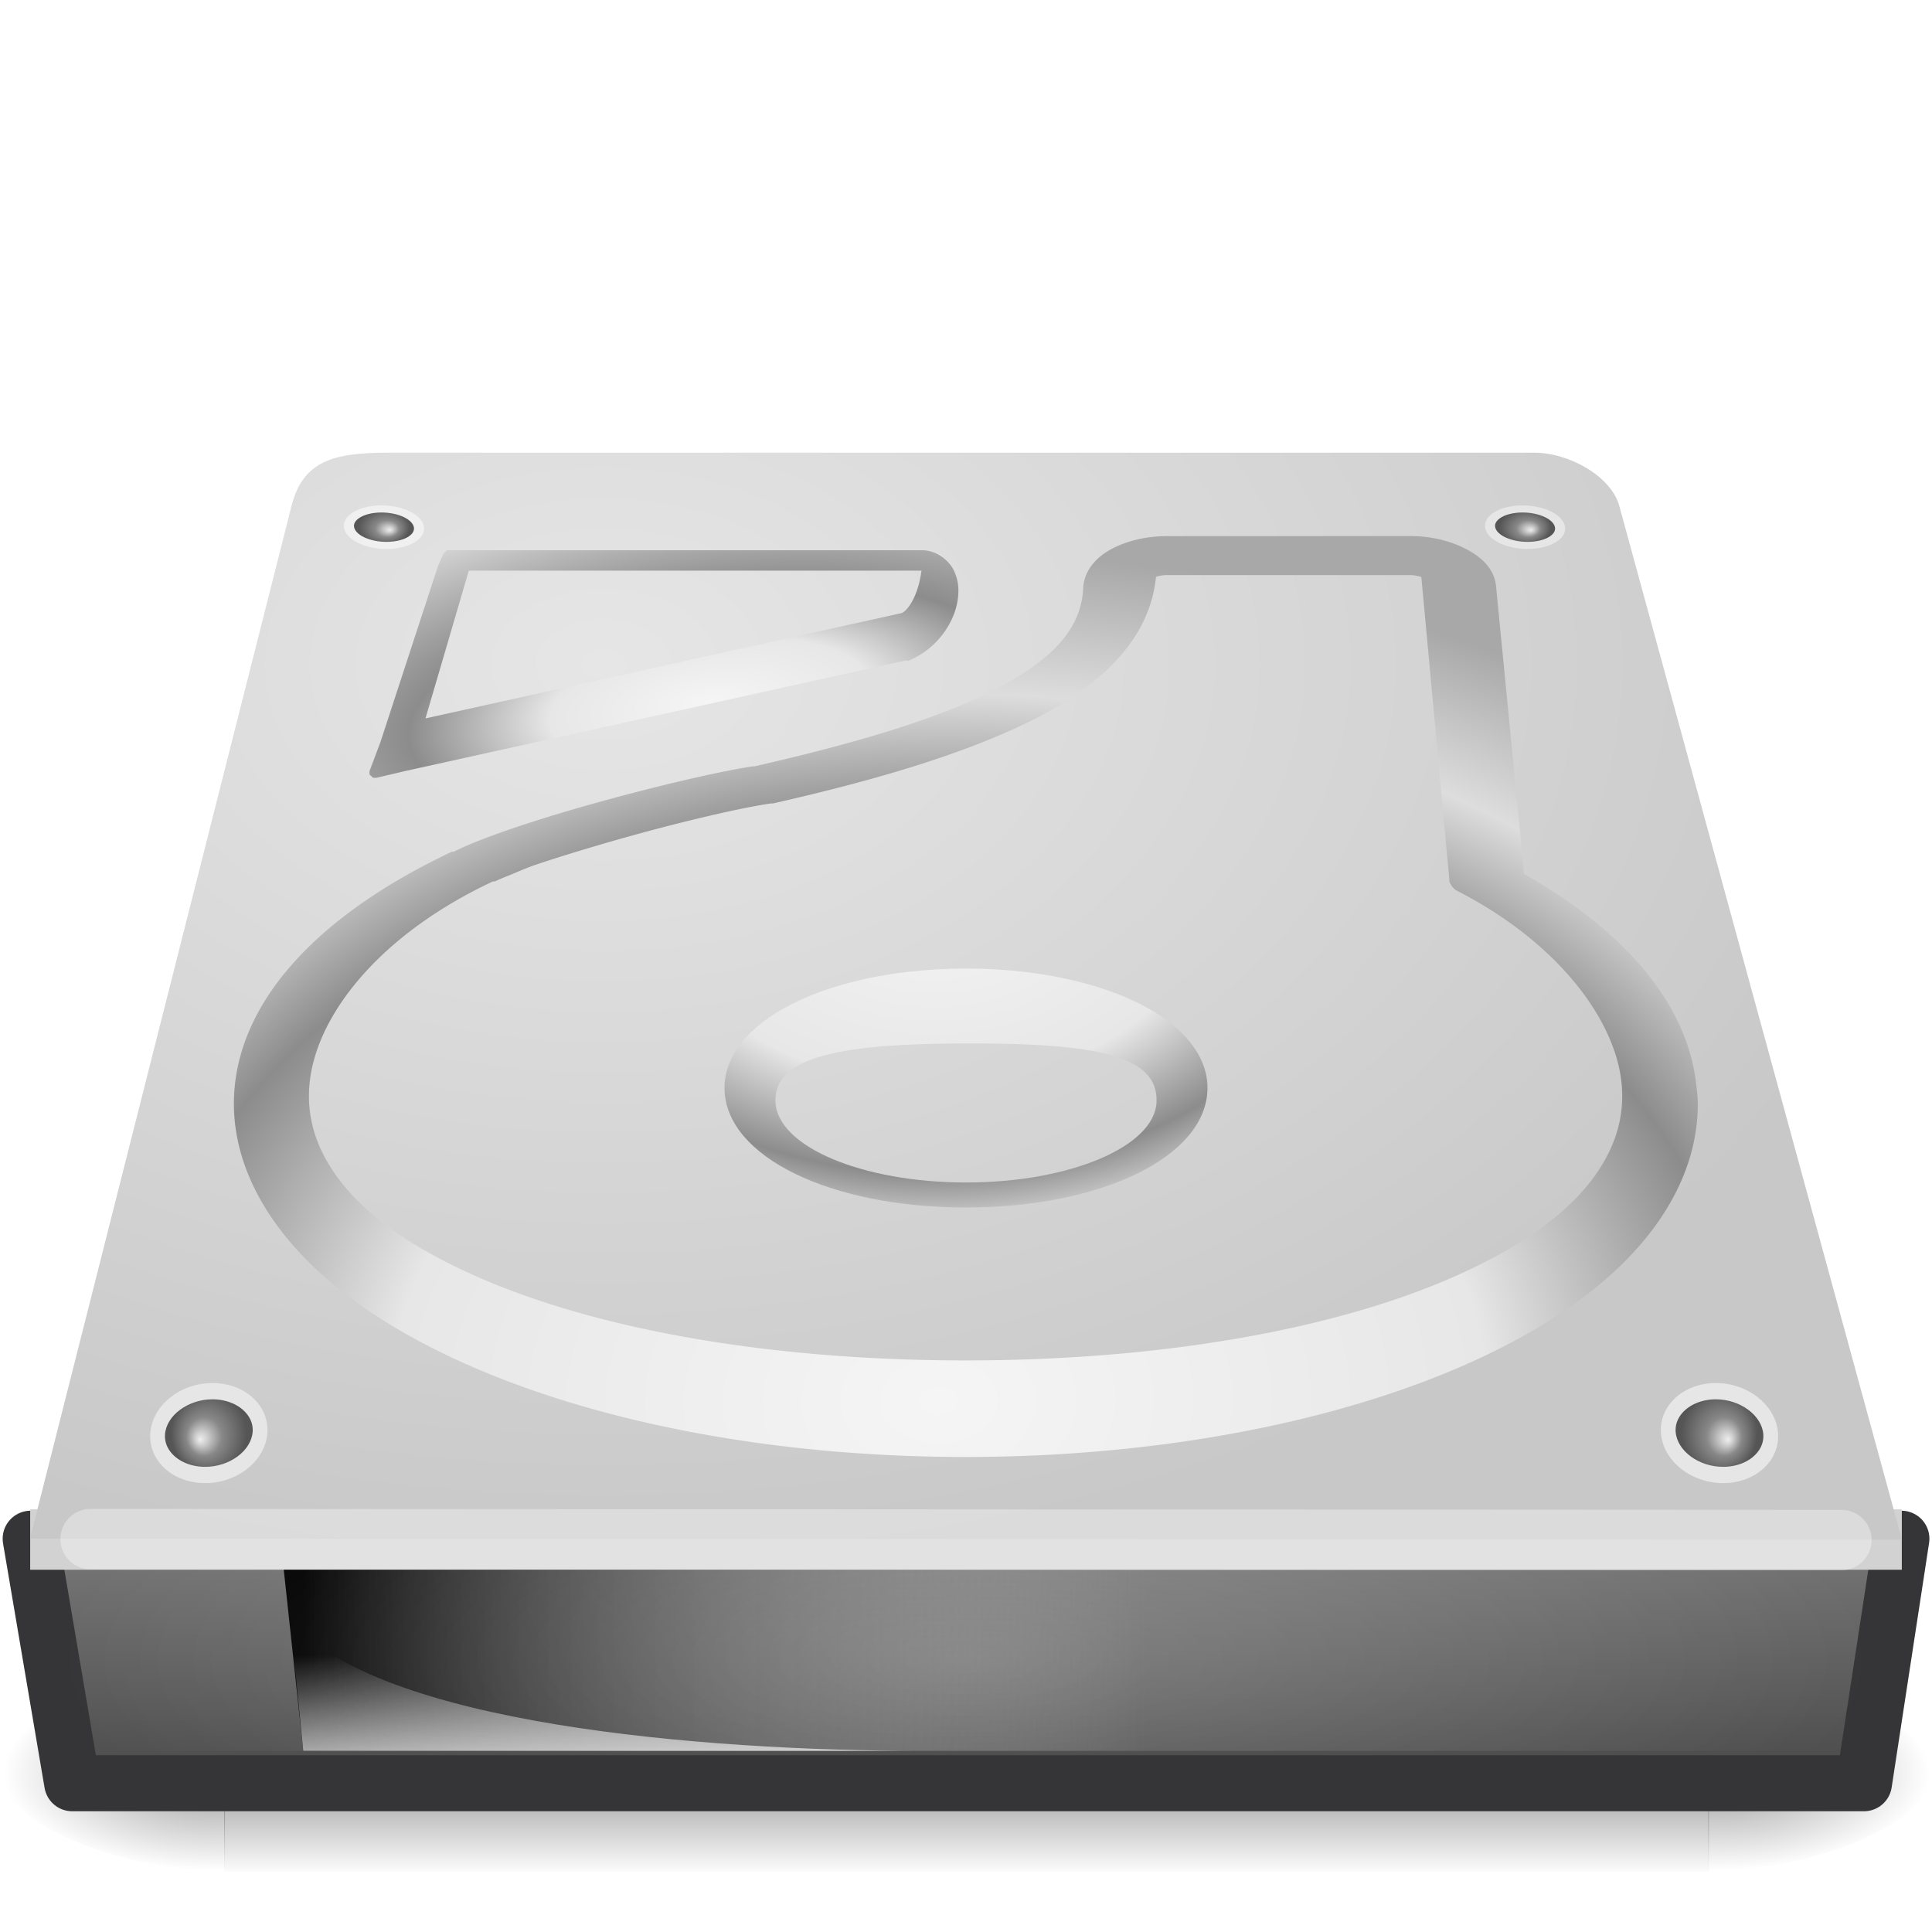 <svg height="32" width="32" xmlns="http://www.w3.org/2000/svg" xmlns:xlink="http://www.w3.org/1999/xlink">
 <linearGradient id="a">
  <stop offset="0"/>
  <stop offset="1" stop-opacity="0"/>
 </linearGradient>
 <linearGradient id="c" gradientTransform="matrix(.689 0 0 .507 -3.971 4.455)" gradientUnits="userSpaceOnUse" x1="29.938" x2="30" y1="41" y2="50">
  <stop offset="0" stop-color="#7a7a7a"/>
  <stop offset="1" stop-color="#474747"/>
 </linearGradient>
 <linearGradient id="d" gradientTransform="matrix(.076 0 0 .022 1.403 30.139)" gradientUnits="userSpaceOnUse" x1="302.857" x2="302.857" y1="366.648" y2="609.505">
  <stop offset="0" stop-opacity="0"/>
  <stop offset=".5"/>
  <stop offset="1" stop-opacity="0"/>
 </linearGradient>
 <radialGradient id="e" cx="605.714" cy="486.648" gradientTransform="matrix(.045 0 0 .022 20.389 30.139)" gradientUnits="userSpaceOnUse" r="117.143" xlink:href="#a"/>
 <radialGradient id="f" cx="605.714" cy="486.648" gradientTransform="matrix(-.045 0 0 .022 37.611 30.139)" gradientUnits="userSpaceOnUse" r="117.143" xlink:href="#a"/>
 <radialGradient id="g" cx="58.196" cy="190.319" fx="59.698" fy="191.348" gradientUnits="userSpaceOnUse" r="6.397">
  <stop offset="0" stop-color="#eeeeee"/>
  <stop offset=".16" stop-color="#cecece"/>
  <stop offset=".468" stop-color="#888888"/>
  <stop offset="1" stop-color="#555555"/>
 </radialGradient>
 <radialGradient id="h" cx="142.622" cy="191.854" gradientTransform="matrix(.123 0 0 -.086 -2.074 31.248)" gradientUnits="userSpaceOnUse" r="78.728" xlink:href="#k"/>
 <radialGradient id="i" cx="127.317" cy="143.828" gradientTransform="matrix(.126 -.017 .006 .051 -5.117 6.526)" gradientUnits="userSpaceOnUse" r="78.728">
  <stop offset="0" stop-color="#f5f5f5"/>
  <stop offset=".278" stop-color="#e7e7e7"/>
  <stop offset=".524" stop-color="#8c8c8c"/>
  <stop offset="1" stop-color="#dddddd"/>
  <stop offset="1" stop-color="#a8a8a8"/>
 </radialGradient>
 <radialGradient id="j" cx="141.747" cy="206.426" gradientTransform="matrix(.248 -.003 .002 .181 -20.017 -13.634)" gradientUnits="userSpaceOnUse" r="78.728" xlink:href="#k"/>
 <linearGradient id="k">
  <stop offset="0" stop-color="#f5f5f5"/>
  <stop offset=".47" stop-color="#e7e7e7"/>
  <stop offset=".693" stop-color="#8c8c8c"/>
  <stop offset=".835" stop-color="#dddddd"/>
  <stop offset="1" stop-color="#a8a8a8"/>
 </linearGradient>
 <radialGradient id="l" cx="24" cy="42" gradientTransform="matrix(.714 0 0 .214 -1.143 18.5)" gradientUnits="userSpaceOnUse" r="21">
  <stop offset="0" stop-color="#ffffff"/>
  <stop offset="1" stop-color="#ffffff" stop-opacity="0"/>
 </radialGradient>
 <linearGradient id="m" gradientTransform="matrix(.793 0 0 .539 -1.209 9.187)" gradientUnits="userSpaceOnUse" x1="12.277" x2="12.222" y1="37.206" y2="33.759">
  <stop offset="0" stop-color="#eeeeee"/>
  <stop offset="1" stop-color="#eeeeee" stop-opacity="0"/>
 </linearGradient>
 <linearGradient id="n" gradientTransform="matrix(.793 0 0 .539 -.578 8.472)" gradientUnits="userSpaceOnUse" x1="7.063" x2="24.688" y1="35.281" y2="35.281">
  <stop offset="0"/>
  <stop offset="1" stop-color="#bbbbbb" stop-opacity="0"/>
 </linearGradient>
 <radialGradient id="o" cx="10" cy="7.237" gradientTransform="matrix(1.405 0 0 .938 -4.045 4.215)" gradientUnits="userSpaceOnUse" r="16">
  <stop offset="0" stop-color="#e6e6e6"/>
  <stop offset="1" stop-color="#c8c8c8"/>
 </radialGradient>
 <g transform="matrix(.667 0 0 .626 -3.333 3.797)">
  <path d="m10.565 38.149h36.869v5.306h-36.869z" fill="url(#d)" opacity=".402" overflow="visible"/>
  <path d="m47.417 38.15c0 0 0 5.306 0 5.306 2.31.01 5.583-1.189 5.583-2.653 0-1.464-2.577-2.653-5.583-2.653z" fill="url(#e)" opacity=".402" overflow="visible"/>
  <path d="m10.583 38.15c0 0 0 5.306 0 5.306-2.31.01-5.583-1.189-5.583-2.653 0-1.464 2.577-2.653 5.583-2.653z" fill="url(#f)" opacity=".402" overflow="visible"/>
 </g>
 <path d="m .508 25.486h30.985l-.62 4.05h-29.677z" style="fill-rule:evenodd;stroke:#353537;stroke-width:.928;stroke-linecap:round;stroke-linejoin:round;fill:url(#c)"/>
 <path d="m .5 25h31v1h-31z" fill="#d2d2d3" fill-rule="evenodd"/>
 <path d="m31.502 25.502l-4.681-17.121c-.132-.488-.826-.883-1.409-.883l-18.986 0c-.896 0-1.409.132-1.598.883l-4.331 17.104" style="stroke-width:.996;stroke-linecap:round;stroke-linejoin:round;fill:url(#o);stroke:url(#b)"/>
 <path d="m30.5 25.508l-29-.016" style="opacity:.35;fill:none;stroke:#ffffff;stroke-width:1;stroke-linecap:round;"/>
 <g transform="matrix(.067 0 0 .047 2.461 -.213)">
  <path d="m48.3 190.28c.314 4.248 5.024 7.712 10.514 7.712 5.488 0 9.643-3.464 9.276-7.712-.364-4.225-5.071-7.637-10.507-7.637-5.438.002-9.593 3.412-9.284 7.637z" fill="#f0f0f0"/>
  <path d="m51.851 187.292c-.502.539-1.076 1.403-1.076 2.551 0 .082.005.165.01.252.217 2.927 3.893 5.401 8.026 5.401 2.353 0 4.505-.811 5.752-2.174.537-.581 1.148-1.545 1.038-2.828-.252-2.902-3.923-5.356-8.021-5.356-2.336.002-4.48.806-5.73 2.154z" fill="url(#g)"/>
 </g>
 <g transform="matrix(.067 0 0 .047 21.361 -.213)">
  <path d="m48.3 190.28c.314 4.248 5.024 7.712 10.514 7.712 5.488 0 9.643-3.464 9.276-7.712-.364-4.225-5.071-7.637-10.507-7.637-5.438.002-9.593 3.412-9.284 7.637z" fill="#e6e6e6"/>
  <path d="m51.851 187.292c-.502.539-1.076 1.403-1.076 2.551 0 .082.005.165.01.252.217 2.927 3.893 5.401 8.026 5.401 2.353 0 4.505-.811 5.752-2.174.537-.581 1.148-1.545 1.038-2.828-.252-2.902-3.923-5.356-8.021-5.356-2.336.002-4.48.806-5.73 2.154z" fill="url(#g)"/>
 </g>
 <path d="m19.375 8.75c-.359 0-.683.081-.938.219-.255.138-.456.365-.469.656-.032.699-.539 1.226-1.5 1.719-.954.49-2.334.899-4 1.281-.011.003-.02-.003-.031 0-.62.097-1.656.344-2.656.625-1.0.28-1.919.593-2.344.812-.005.003-.026-.003-.031 0-2.112 1.002-3.438 2.355-3.625 3.875-.171 1.391.647 2.772 2.219 3.844 2.298 1.568 6.018 2.469 10 2.469 3.982 0 7.732-.9 10.031-2.469 1.435-.979 2.219-2.202 2.219-3.469 0-.139-.019-.271-.031-.375-.164-1.329-1.197-2.548-2.875-3.5-.052-.552-.469-4.844-.469-4.844-.027-.291-.241-.489-.5-.625-.259-.136-.58-.219-.938-.219zm0 .656h4.062c.083 0 .143.02.188.031l.469 5.094a.252.252 0 0 0 0 .031.252.252 0 0 0 .031.062.252.252 0 0 0 .094.094c1.646.844 2.618 2.117 2.75 3.188.082.666-.139 1.278-.625 1.844-.486.566-1.259 1.07-2.25 1.5-1.982.86-4.836 1.375-8.094 1.375-3.257 0-6.112-.515-8.094-1.375-.991-.43-1.764-.934-2.25-1.5-.486-.566-.707-1.178-.625-1.844.141-1.147 1.208-2.472 3.062-3.344a.252.252 0 0 0 .031 0c .004-.003.101-.047.219-.094.118-.046.287-.126.469-.188.363-.123.82-.264 1.312-.406.985-.284 2.081-.548 2.625-.625a.252.252 0 0 0 .031 0c1.611-.368 3.157-.808 4.344-1.406 1.141-.575 1.954-1.349 2.062-2.406.029-.011.095-.031.188-.031z" fill="url(#j)" transform="matrix(.99 0 0 .984 .153 .27)"/>
 <path d="m16 20c-2.243 0-3.963-.836-3.999-1.945-0-.012-.001-.024-.001-.035 0-.401.225-.783.654-1.106.725-.546 1.975-.872 3.346-.872 1.371 0 2.622.326 3.346.872.441.332.667.727.653 1.141-.037 1.109-1.757 1.945-4 1.945l0-0zm.067-2.718c-2.108 0-3.249.208-3.223.964.024.745 1.438 1.34 3.156 1.34 1.719 0 3.132-.595 3.156-1.34.025-.757-.982-.964-3.089-.964l0 0z" fill="url(#h)" overflow="visible"/>
 <path d="m7.25 8.906a.09.09 0 0 0 -.031.031.09.09 0 0 0 -.031.031l-.094.219-1 3.25-.188.531a.09.09 0 0 0 0 .031.09.09 0 0 0 0 .031.09.09 0 0 0 .031.031.09.09 0 0 0 .031.031.09.09 0 0 0 .031 0 .09.09 0 0 0 .031 0l .5-.125 8.656-2.031.031 0a .09.09 0 0 0 .031 0c .489-.216.781-.687.844-1.094.031-.201.02-.376-.062-.562-.088-.199-.319-.381-.562-.375l-.031 0-7.969 0-.188 0a .09.09 0 0 0 -.031 0zm .375.375l7.844 0c-.012.078-.032.233-.094.406-.061.174-.158.332-.25.375l-8.25 1.938.75-2.719z" fill="url(#i)" overflow="visible" transform="matrix(.956 0 0 .9 .475 1.099)"/>
 <g transform="matrix(-.098 0 0 .108 9.162 3.182)">
  <path d="m48.3 190.28c.314 4.248 5.024 7.712 10.514 7.712 5.488 0 9.643-3.464 9.276-7.712-.364-4.225-5.071-7.637-10.507-7.637-5.438.002-9.593 3.412-9.284 7.637z" fill="#e6e6e6"/>
  <path d="m51.851 187.292c-.502.539-1.076 1.403-1.076 2.551 0 .082.005.165.01.252.217 2.927 3.893 5.401 8.026 5.401 2.353 0 4.505-.811 5.752-2.174.537-.581 1.148-1.545 1.038-2.828-.252-2.902-3.923-5.356-8.021-5.356-2.336.002-4.48.806-5.73 2.154z" fill="url(#g)"/>
 </g>
 <g transform="matrix(.098 0 0 .108 22.777 3.182)">
  <path d="m48.3 190.28c.314 4.248 5.024 7.712 10.514 7.712 5.488 0 9.643-3.464 9.276-7.712-.364-4.225-5.071-7.637-10.507-7.637-5.438.002-9.593 3.412-9.284 7.637z" fill="#e6e6e6"/>
  <path d="m51.851 187.292c-.502.539-1.076 1.403-1.076 2.551 0 .082.005.165.01.252.217 2.927 3.893 5.401 8.026 5.401 2.353 0 4.505-.811 5.752-2.174.537-.581 1.148-1.545 1.038-2.828-.252-2.902-3.923-5.356-8.021-5.356-2.336.002-4.48.806-5.73 2.154z" fill="url(#g)"/>
 </g>
 <path d="m4.7 26l14.3 0 0 3-13.977 0-.323-3z" fill="url(#n)" fill-rule="evenodd" overflow="visible"/>
 <path d="m5.023 29c0 0-.215-2.163-.215-2.163 1.456 1.715 6.795 2.163 10.475 2.163 0 0-10.26 0-10.26 0z" fill="url(#m)" fill-rule="evenodd" opacity=".811"/>
 <path d="m1 26h30v3h-30z" fill="url(#l)" opacity=".2"/>
</svg>
